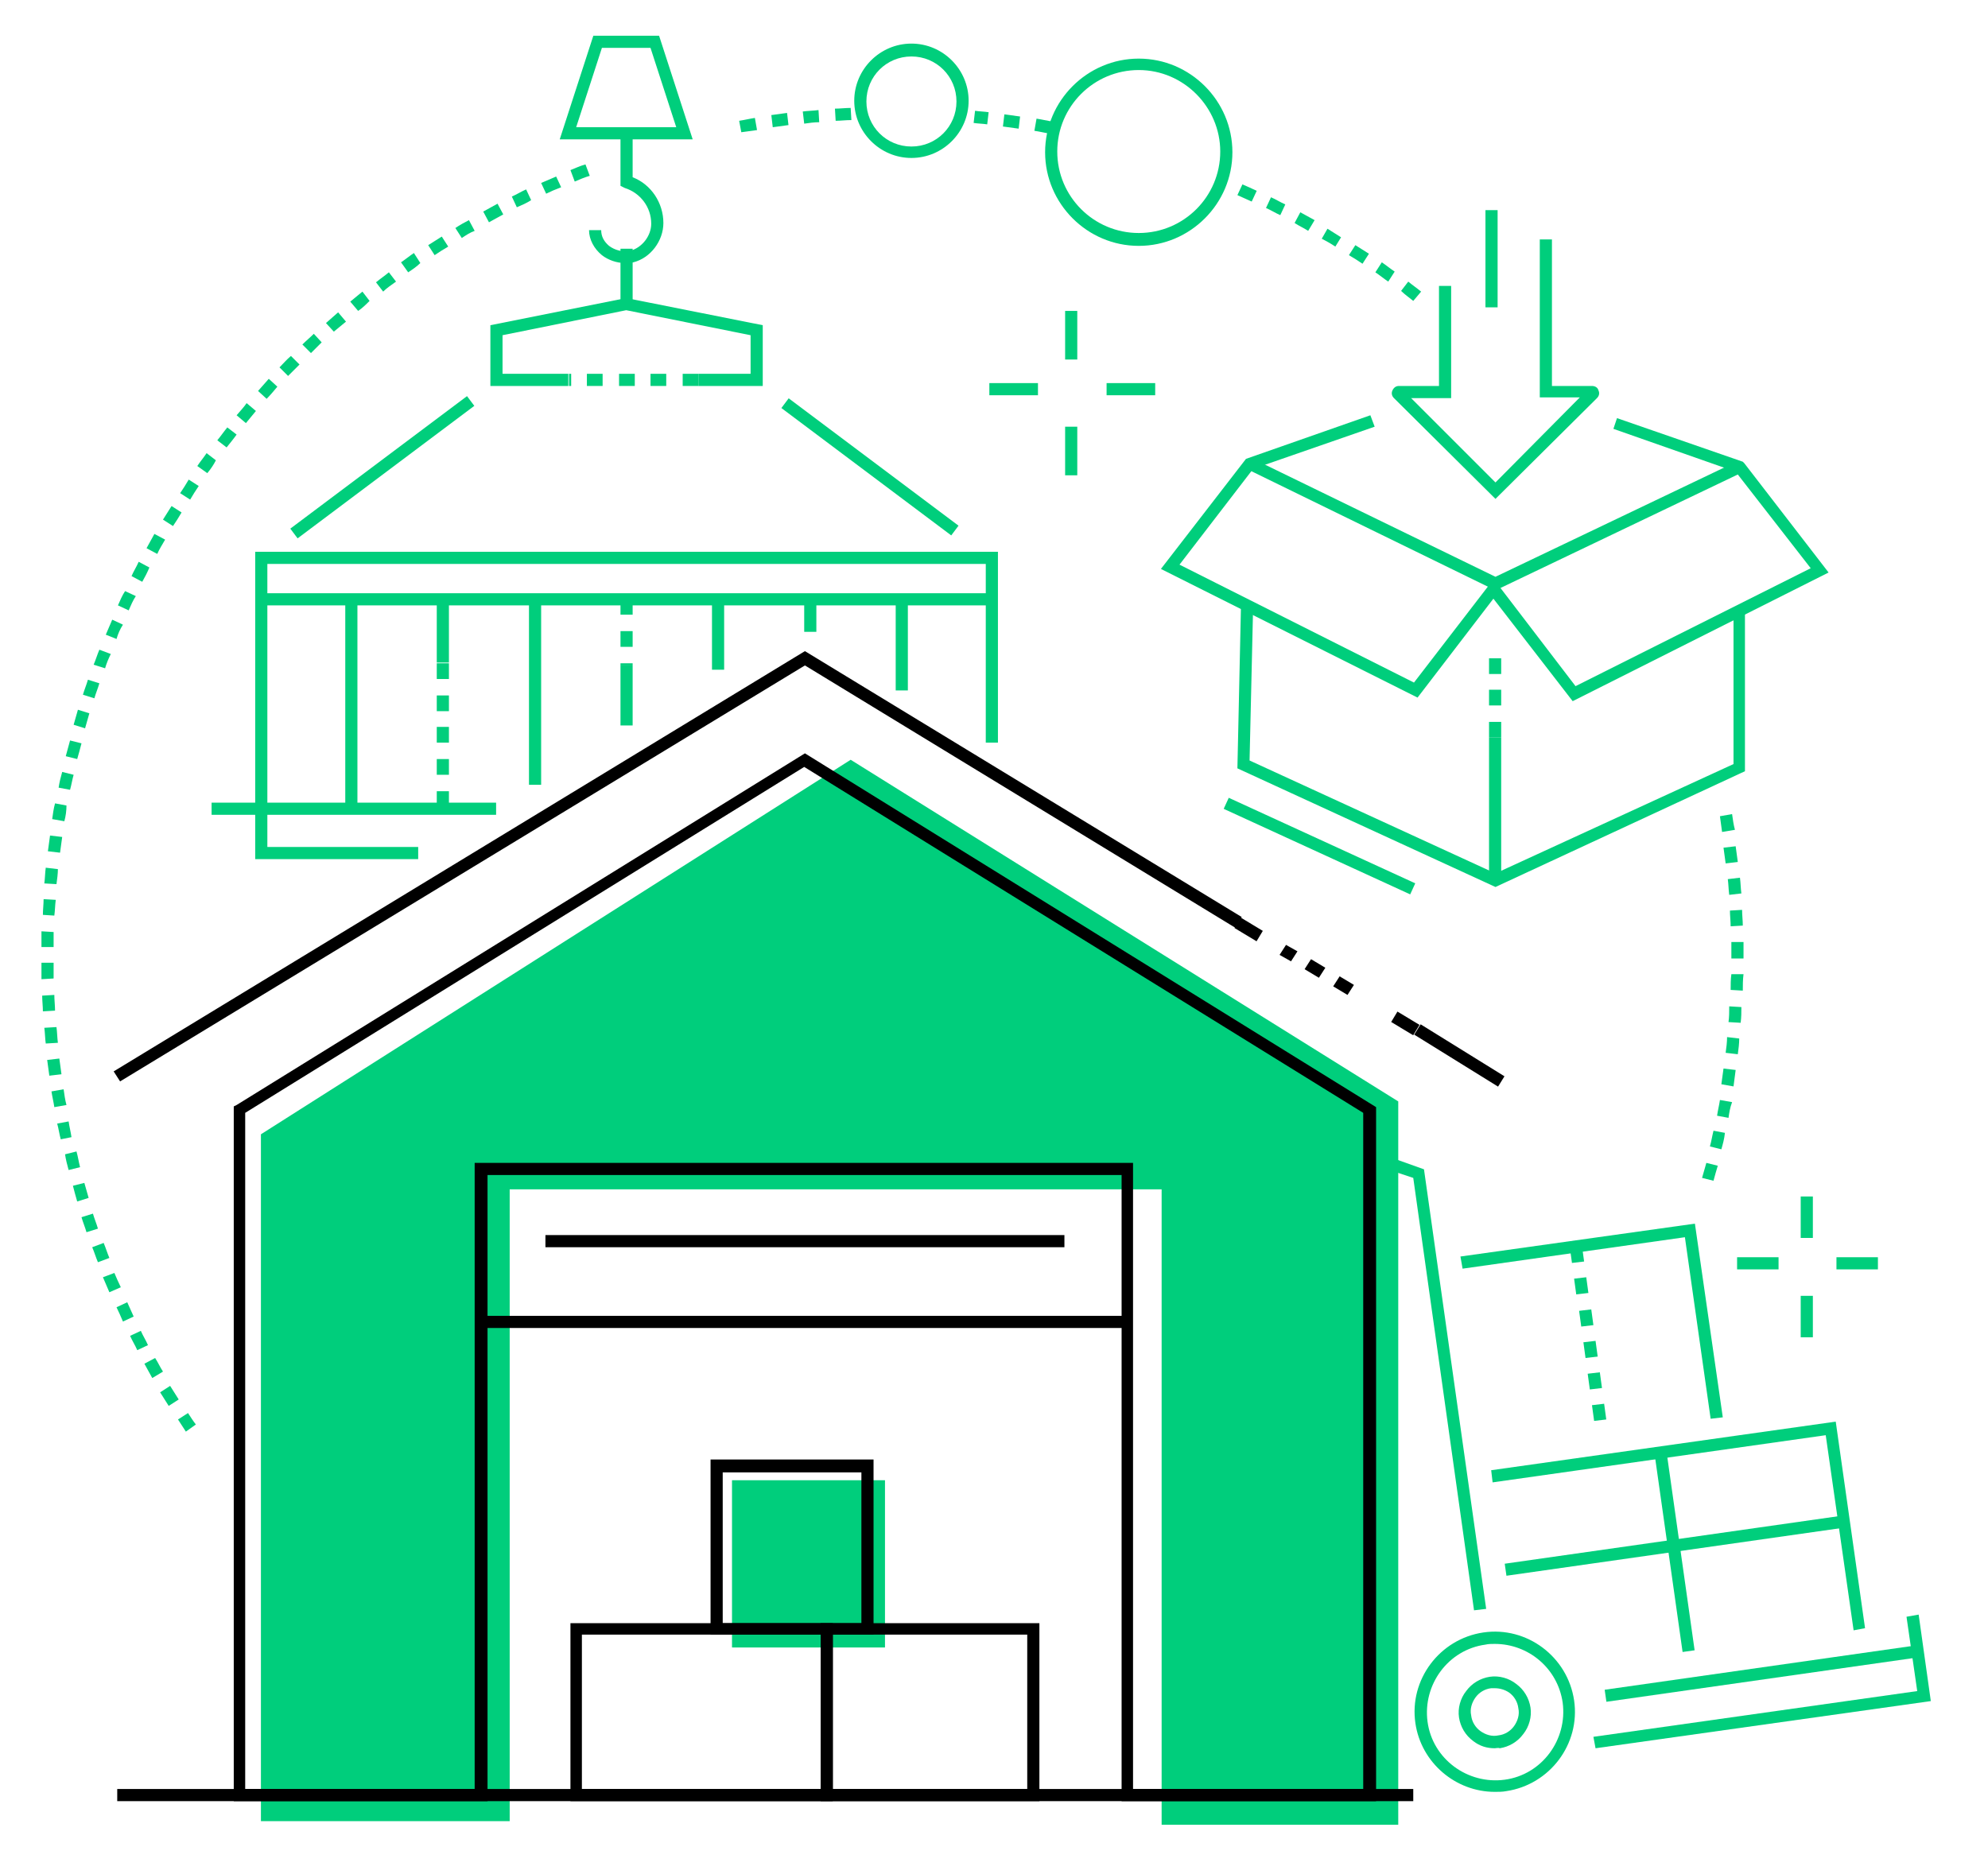 <?xml version="1.0" encoding="utf-8"?>
<!-- Generator: Adobe Illustrator 25.1.0, SVG Export Plug-In . SVG Version: 6.00 Build 0)  -->
<svg version="1.1" id="Capa_1" xmlns="http://www.w3.org/2000/svg" xmlns:xlink="http://www.w3.org/1999/xlink" x="0px" y="0px"
	 viewBox="0 0 278.1 262.2" style="enable-background:new 0 0 278.1 262.2;" xml:space="preserve">
<style type="text/css">
	.st0{fill:#00CE7C;}
</style>
<g>
	<g>
		<g>
			<g>
				<rect x="149" y="43.5" class="st0" width="1.7" height="6.8"/>
			</g>
			<g>
				<rect x="154.8" y="53.6" class="st0" width="6.8" height="1.7"/>
			</g>
			<g>
				<rect x="149" y="59.7" class="st0" width="1.7" height="6.8"/>
			</g>
			<g>
				<rect x="138.4" y="53.6" class="st0" width="6.8" height="1.7"/>
			</g>
		</g>
		<g>
			<g>
				<rect x="251.9" y="167.4" class="st0" width="1.7" height="5.8"/>
			</g>
			<g>
				<rect x="256.9" y="175.9" class="st0" width="5.8" height="1.7"/>
			</g>
			<g>
				<rect x="251.9" y="181.3" class="st0" width="1.7" height="5.8"/>
			</g>
			<g>
				<rect x="243" y="175.9" class="st0" width="5.8" height="1.7"/>
			</g>
		</g>
		<g>
			<g>
				<polygon class="st0" points="58.5,120.2 35.7,120.2 35.7,77.2 139.6,77.2 139.6,103.9 137.9,103.9 137.9,78.9 37.4,78.9 
					37.4,118.5 58.5,118.5 				"/>
			</g>
			<g>
				<g>
					<rect x="48.3" y="83.8" class="st0" width="1.7" height="29.4"/>
				</g>
				<g>
					<g>
						<path class="st0" d="M62.8,112.9h-1.7v-2.2h1.7V112.9z M62.8,108.4h-1.7v-2.2h1.7V108.4z M62.8,103.9h-1.7v-2.2h1.7V103.9z
							 M62.8,99.5h-1.7v-2.2h1.7V99.5z M62.8,95h-1.7v-2.2h1.7V95z"/>
					</g>
					<g>
						<rect x="61.1" y="83.8" class="st0" width="1.7" height="8.9"/>
					</g>
				</g>
				<g>
					<rect x="74" y="83.8" class="st0" width="1.7" height="26"/>
				</g>
				<g>
					<g>
						<rect x="86.8" y="93.1" class="st0" width="1.7" height="8.4"/>
					</g>
					<g>
						<path class="st0" d="M88.5,93.1h-1.7v-0.3h1.7V93.1z M88.5,90.5h-1.7v-2.2h1.7V90.5z M88.5,86h-1.7v-2.2h1.7V86z"/>
					</g>
				</g>
				<g>
					<rect x="99.6" y="83.8" class="st0" width="1.7" height="9.9"/>
				</g>
				<g>
					<g>
						<rect x="112.5" y="83.8" class="st0" width="1.7" height="4.6"/>
					</g>
				</g>
				<g>
					<rect x="125.3" y="83.8" class="st0" width="1.7" height="12.8"/>
				</g>
			</g>
			<g>
				<polygon class="st0" points="106.7,54 97.7,54 97.7,52.3 105,52.3 105,46.9 87.6,43.4 70.3,46.9 70.3,52.3 79.5,52.3 79.5,54 
					68.6,54 68.6,45.5 87.6,41.7 106.7,45.5 				"/>
			</g>
			<g>
				<path class="st0" d="M97.7,54h-2.2v-1.7h2.2V54z M93.3,54H91v-1.7h2.2V54z M88.8,54h-2.2v-1.7h2.2V54z M84.3,54h-2.2v-1.7h2.2
					V54z M79.9,54h-0.3v-1.7h0.3V54z"/>
			</g>
			<g>
				<rect x="86.8" y="34.8" class="st0" width="1.7" height="7.7"/>
			</g>
			<g>
				<g>
					<path class="st0" d="M96.9,19.5H78.3L83,5h9.2L96.9,19.5z M80.6,17.8h14L91,6.7h-6.8L80.6,17.8z"/>
				</g>
				<g>
					<path class="st0" d="M87.4,36.8c-1.1,0-2.3-0.4-3.2-1.1c-1.1-0.9-1.8-2.2-1.8-3.5h1.7c0,0.9,0.4,1.6,1.1,2.2
						c0.8,0.6,1.9,0.9,2.9,0.7c1.7-0.4,3-2.1,3-3.8c0-2.3-1.5-4.3-3.7-5L86.8,26v-8.1h1.7v6.9c2.6,1,4.3,3.6,4.3,6.4
						c0,2.5-1.8,4.9-4.2,5.5C88.2,36.8,87.8,36.8,87.4,36.8z"/>
				</g>
			</g>
			<g>
				
					<rect x="38" y="64.6" transform="matrix(0.8 -0.6 0.6 0.8 -28.549 45.083)" class="st0" width="30.9" height="1.7"/>
			</g>
			<g>
				
					<rect x="120.8" y="50.4" transform="matrix(0.6 -0.8 0.8 0.6 -3.492 123.488)" class="st0" width="1.7" height="29.7"/>
			</g>
			<g>
				<rect x="29.6" y="112.3" class="st0" width="39.8" height="1.7"/>
			</g>
			<g>
				<rect x="36.5" y="83" class="st0" width="102.2" height="1.7"/>
			</g>
		</g>
		<g>
			<g>
				<g>
					<path class="st0" d="M209.1,250.7c-5.5,0-10.3-4.1-11.1-9.6c-0.9-6.1,3.4-11.8,9.5-12.7c6.1-0.9,11.8,3.4,12.7,9.5
						c0.9,6.1-3.4,11.8-9.5,12.7C210.2,250.7,209.6,250.7,209.1,250.7z M209.1,230c-0.4,0-0.9,0-1.3,0.1c-5.2,0.7-8.8,5.6-8.1,10.8
						c0.7,5.2,5.6,8.8,10.8,8.1c5.2-0.7,8.8-5.6,8.1-10.8C217.9,233.4,213.8,230,209.1,230z"/>
				</g>
				<g>
					<path class="st0" d="M209.1,244.6c-1.1,0-2.1-0.3-3-1c-1.1-0.8-1.8-2-2-3.3c-0.2-1.3,0.2-2.7,1-3.7c0.8-1.1,2-1.8,3.3-2
						c1.3-0.2,2.7,0.2,3.7,1c1.1,0.8,1.8,2,2,3.3c0.2,1.3-0.2,2.7-1,3.7c-0.8,1.1-2,1.8-3.3,2C209.6,244.5,209.3,244.6,209.1,244.6z
						 M209.1,236.2c-0.2,0-0.3,0-0.5,0c-0.9,0.1-1.7,0.6-2.2,1.3c-0.5,0.7-0.8,1.6-0.6,2.5c0.1,0.9,0.6,1.7,1.3,2.2
						c0.7,0.5,1.6,0.8,2.5,0.6c0.9-0.1,1.7-0.6,2.2-1.3c0.5-0.7,0.8-1.6,0.6-2.5c-0.1-0.9-0.6-1.7-1.3-2.2
						C210.5,236.4,209.8,236.2,209.1,236.2z"/>
				</g>
				<g>
					<polygon class="st0" points="206.2,225.3 197.7,164.8 194.4,163.7 195,162.1 199.2,163.6 207.9,225.1 					"/>
				</g>
				<g>
					
						<rect x="224.3" y="233.4" transform="matrix(0.99 -0.141 0.141 0.99 -30.489 36.975)" class="st0" width="44.2" height="1.7"/>
				</g>
				<g>
					<polygon class="st0" points="259.3,228.1 255.4,200.8 208.8,207.4 208.6,205.7 256.8,198.9 260.9,227.8 					"/>
				</g>
				<g>
					<polygon class="st0" points="239.3,198.5 235.7,173.1 204.6,177.5 204.3,175.8 237.1,171.2 241,198.3 					"/>
				</g>
				<g>
					
						<rect x="233.5" y="203" transform="matrix(0.99 -0.14 0.14 0.99 -28.143 35.032)" class="st0" width="1.7" height="28.1"/>
				</g>
				<g>
					
						<rect x="210.3" y="215.5" transform="matrix(0.99 -0.141 0.141 0.99 -28.087 35.088)" class="st0" width="47.9" height="1.7"/>
				</g>
				<g>
					<path class="st0" d="M223,198.8l-0.3-2.2l1.7-0.2l0.3,2.2L223,198.8z M222.4,194.4l-0.3-2.2l1.7-0.2l0.3,2.2L222.4,194.4z
						 M221.8,190l-0.3-2.2l1.7-0.2l0.3,2.2L221.8,190z M221.2,185.6l-0.3-2.2l1.7-0.2l0.3,2.2L221.2,185.6z M220.5,181.1l-0.3-2.2
						l1.7-0.2l0.3,2.2L220.5,181.1z M219.9,176.7l-0.3-2.2l1.7-0.2l0.3,2.2L219.9,176.7z"/>
				</g>
				<g>
					<polygon class="st0" points="223.2,244.6 222.9,243 268.2,236.6 266.7,226.2 268.4,225.9 270.1,238 					"/>
				</g>
			</g>
		</g>
		<g>
			<path class="st0" d="M239.7,165.2l-1.6-0.4c0.2-0.7,0.4-1.4,0.6-2.1l1.6,0.4C240.1,163.7,239.9,164.5,239.7,165.2z M240.8,160.8
				l-1.6-0.4c0.2-0.7,0.3-1.4,0.5-2.2l1.6,0.3C241.2,159.4,241,160.1,240.8,160.8z M241.8,156.4l-1.6-0.3c0.1-0.7,0.3-1.5,0.4-2.2
				l1.7,0.3C242,155,241.9,155.7,241.8,156.4z M242.5,152l-1.7-0.3c0.1-0.7,0.2-1.5,0.3-2.2l1.7,0.2
				C242.7,150.5,242.6,151.3,242.5,152z M243.1,147.5l-1.7-0.2c0.1-0.7,0.2-1.5,0.2-2.2l1.7,0.2C243.3,146,243.2,146.8,243.1,147.5z
				 M243.5,143.1l-1.7-0.1c0.1-0.7,0.1-1.5,0.1-2.2l1.7,0.1C243.6,141.6,243.6,142.3,243.5,143.1z M243.8,138.6l-1.7-0.1
				c0-0.7,0-1.5,0.1-2.2l1.7,0C243.8,137.1,243.8,137.8,243.8,138.6z M243.9,134.1h-1.7V134c0-0.7,0-1.4,0-2.2l1.7,0
				C243.9,132.6,243.9,133.3,243.9,134.1L243.9,134.1z M242.1,129.6c0-0.7-0.1-1.5-0.1-2.2l1.7-0.1c0,0.7,0.1,1.5,0.1,2.2
				L242.1,129.6z M241.9,125.2c-0.1-0.7-0.1-1.5-0.2-2.2l1.7-0.2c0.1,0.7,0.1,1.5,0.2,2.2L241.9,125.2z M241.4,120.8
				c-0.1-0.7-0.2-1.5-0.3-2.2l1.7-0.2c0.1,0.7,0.2,1.5,0.3,2.2L241.4,120.8z M240.9,116.4c-0.1-0.7-0.2-1.5-0.3-2.2l1.7-0.3
				c0.1,0.7,0.2,1.5,0.4,2.2L240.9,116.4z"/>
		</g>
		<g>
			<g>
				<polygon class="st0" points="209.2,82.6 174.8,65.8 175.5,64.3 209.2,80.7 242.9,64.6 243.7,66.1 				"/>
			</g>
			<g>
				<path class="st0" d="M210,103.2h-1.7V101h1.7V103.2z M210,98.7h-1.7v-2.2h1.7V98.7z M210,94.3h-1.7v-2.2h1.7V94.3z"/>
			</g>
			<g>
				<rect x="208.3" y="103.2" class="st0" width="1.7" height="19.9"/>
			</g>
			<g>
				<polygon class="st0" points="209.2,124.1 173.1,107.5 173.6,84.7 175.3,84.8 174.8,106.4 209.2,122.2 242.5,106.9 242.5,85.5 
					244.1,85.5 244.1,107.9 				"/>
			</g>
			<g>
				<polygon class="st0" points="198.3,97.6 162.4,79.6 174.3,64.2 191.7,58.1 192.3,59.7 175.3,65.6 165,79 197.8,95.5 208.5,81.6 
					209.8,82.6 				"/>
			</g>
			<g>
				<polygon class="st0" points="220,98.1 208.4,83.1 209.7,82 220.4,96 253.3,79.5 242.8,66 225.7,60 226.2,58.5 243.8,64.6 
					244,64.8 255.8,80.1 				"/>
			</g>
			<g>
				<path class="st0" d="M209.2,69.8L195,55.7c-0.3-0.3-0.4-0.7-0.2-1.1c0.2-0.4,0.5-0.6,0.9-0.6h5.6V40h1.7v15.7h-5.6l11.8,11.8
					L221,55.6h-5.6V33.5h1.7V54h5.6c0.4,0,0.8,0.2,0.9,0.6c0.2,0.4,0.1,0.8-0.2,1.1L209.2,69.8z"/>
			</g>
			<g>
				<rect x="207.8" y="29.4" class="st0" width="1.7" height="13.6"/>
			</g>
			<g>
				
					<rect x="183.8" y="104.1" transform="matrix(0.417 -0.909 0.909 0.417 -8.980784e-02 236.829)" class="st0" width="1.7" height="28.7"/>
			</g>
		</g>
		<g>
			<path class="st0" d="M26,200.3c-0.4-0.6-0.7-1.1-1.1-1.7l1.4-0.9c0.4,0.6,0.7,1.1,1.1,1.6L26,200.3z M23.6,196.7
				c-0.4-0.6-0.8-1.3-1.2-1.9l1.4-0.9c0.4,0.6,0.8,1.3,1.2,1.9L23.6,196.7z M21.3,192.8c-0.4-0.7-0.7-1.3-1.1-2l1.5-0.8
				c0.4,0.6,0.7,1.3,1.1,1.9L21.3,192.8z M19.2,188.9c-0.3-0.7-0.7-1.3-1-2l1.5-0.7c0.3,0.7,0.7,1.3,1,2L19.2,188.9z M17.2,184.9
				c-0.3-0.7-0.6-1.4-0.9-2l1.5-0.7c0.3,0.7,0.6,1.3,0.9,2L17.2,184.9z M15.3,180.8c-0.3-0.7-0.6-1.4-0.9-2.1l1.6-0.6
				c0.3,0.7,0.6,1.4,0.9,2L15.3,180.8z M13.7,176.6c-0.3-0.7-0.5-1.4-0.8-2.1l1.6-0.6c0.3,0.7,0.5,1.4,0.8,2.1L13.7,176.6z
				 M12.1,172.4c-0.2-0.7-0.5-1.4-0.7-2.1l1.6-0.5c0.2,0.7,0.5,1.4,0.7,2.1L12.1,172.4z M10.8,168.1c-0.2-0.7-0.4-1.4-0.6-2.2
				l1.6-0.4c0.2,0.7,0.4,1.4,0.6,2.1L10.8,168.1z M9.6,163.7c-0.2-0.7-0.4-1.5-0.5-2.2l1.6-0.4c0.2,0.7,0.3,1.4,0.5,2.2L9.6,163.7z
				 M8.5,159.4c-0.2-0.7-0.3-1.5-0.5-2.2l1.6-0.3c0.1,0.7,0.3,1.5,0.4,2.2L8.5,159.4z M7.6,154.9c-0.1-0.7-0.3-1.5-0.4-2.2l1.7-0.3
				c0.1,0.7,0.2,1.5,0.4,2.2L7.6,154.9z M6.9,150.5c-0.1-0.7-0.2-1.5-0.3-2.2l1.7-0.2c0.1,0.7,0.2,1.5,0.3,2.2L6.9,150.5z M6.4,146
				c-0.1-0.7-0.1-1.5-0.2-2.2l1.7-0.1c0.1,0.7,0.1,1.5,0.2,2.2L6.4,146z M6,141.5c0-0.7-0.1-1.5-0.1-2.2l1.7-0.1
				c0,0.7,0.1,1.5,0.1,2.2L6,141.5z M5.8,137c0-0.7,0-1.5,0-2.3l1.7,0c0,0.7,0,1.5,0,2.2L5.8,137z M7.5,132.5l-1.7,0
				c0-0.8,0-1.5,0-2.2l1.7,0.1C7.5,131.1,7.5,131.8,7.5,132.5z M7.6,128.1L6,128c0-0.7,0.1-1.5,0.1-2.2l1.7,0.1
				C7.7,126.6,7.7,127.4,7.6,128.1z M7.9,123.7l-1.7-0.1c0.1-0.7,0.1-1.5,0.2-2.2l1.7,0.2C8.1,122.2,8,123,7.9,123.7z M8.4,119.3
				l-1.7-0.2c0.1-0.7,0.2-1.5,0.3-2.2l1.7,0.2C8.6,117.8,8.5,118.6,8.4,119.3z M9,114.9l-1.7-0.3c0.1-0.7,0.2-1.5,0.4-2.2l1.6,0.3
				C9.3,113.4,9.2,114.2,9,114.9z M9.8,110.5l-1.6-0.3c0.1-0.7,0.3-1.5,0.5-2.2l1.6,0.4C10.1,109.1,10,109.8,9.8,110.5z M10.8,106.2
				l-1.6-0.4c0.2-0.7,0.4-1.5,0.6-2.2l1.6,0.4C11.2,104.8,11,105.5,10.8,106.2z M11.9,101.9l-1.6-0.5c0.2-0.7,0.4-1.4,0.6-2.1
				l1.6,0.5C12.3,100.5,12.1,101.2,11.9,101.9z M13.2,97.7l-1.6-0.5c0.2-0.7,0.5-1.4,0.7-2.1l1.6,0.5C13.7,96.3,13.4,97,13.2,97.7z
				 M14.7,93.5L13.1,93c0.3-0.7,0.5-1.4,0.8-2.1l1.6,0.6C15.2,92.1,14.9,92.8,14.7,93.5z M16.3,89.4l-1.5-0.6
				c0.3-0.7,0.6-1.4,0.9-2.1l1.5,0.7C16.8,88,16.5,88.7,16.3,89.4z M18,85.4l-1.5-0.7c0.3-0.7,0.6-1.4,1-2l1.5,0.7
				C18.6,84,18.3,84.7,18,85.4z M19.9,81.4l-1.5-0.8c0.3-0.7,0.7-1.3,1-2l1.5,0.8C20.6,80.1,20.3,80.7,19.9,81.4z M22,77.5l-1.5-0.8
				c0.4-0.7,0.7-1.3,1.1-2l1.5,0.8C22.7,76.2,22.3,76.8,22,77.5z M24.2,73.6l-1.4-0.9c0.4-0.6,0.8-1.3,1.2-1.9l1.4,0.9
				C25,72.4,24.6,73,24.2,73.6z M26.6,69.9L25.2,69c0.4-0.6,0.8-1.2,1.2-1.9l1.4,0.9C27.4,68.6,27,69.2,26.6,69.9z M29,66.2l-1.4-1
				c0.4-0.6,0.9-1.2,1.3-1.8l1.3,1C29.9,65,29.5,65.6,29,66.2z M31.7,62.6l-1.3-1c0.5-0.6,0.9-1.2,1.4-1.8l1.3,1
				C32.6,61.5,32.1,62.1,31.7,62.6z M34.4,59.2l-1.3-1.1c0.5-0.6,1-1.1,1.4-1.7l1.3,1.1C35.4,58,34.9,58.6,34.4,59.2z M37.3,55.8
				l-1.2-1.1c0.5-0.6,1-1.1,1.5-1.7l1.2,1.1C38.3,54.7,37.8,55.3,37.3,55.8z M40.3,52.6l-1.2-1.2c0.5-0.5,1-1.1,1.6-1.6l1.2,1.2
				C41.4,51.5,40.9,52,40.3,52.6z M43.5,49.4l-1.2-1.2c0.5-0.5,1.1-1,1.6-1.5l1.1,1.2C44.5,48.4,44,48.9,43.5,49.4z M46.7,46.4
				l-1.1-1.2c0.6-0.5,1.1-1,1.7-1.5l1.1,1.3C47.8,45.5,47.3,45.9,46.7,46.4z M50.1,43.5L49,42.2c0.6-0.5,1.2-1,1.7-1.4l1,1.3
				C51.2,42.6,50.7,43.1,50.1,43.5z M53.6,40.8l-1-1.3c0.6-0.5,1.2-0.9,1.8-1.4l1,1.3C54.7,39.9,54.1,40.3,53.6,40.8z M57.1,38.1
				l-1-1.4c0.6-0.4,1.2-0.9,1.8-1.3l0.9,1.4C58.3,37.3,57.7,37.7,57.1,38.1z M60.8,35.7l-0.9-1.4c0.6-0.4,1.3-0.8,1.9-1.2l0.9,1.4
				C62,34.9,61.4,35.3,60.8,35.7z M64.6,33.3l-0.9-1.4c0.6-0.4,1.3-0.8,1.9-1.1l0.8,1.5C65.8,32.5,65.2,32.9,64.6,33.3z M68.4,31.1
				l-0.8-1.5c0.7-0.4,1.3-0.7,2-1.1l0.8,1.5C69.7,30.4,69.1,30.7,68.4,31.1z M72.3,29l-0.7-1.5c0.7-0.3,1.3-0.7,2-1l0.7,1.5
				C73.7,28.4,73,28.7,72.3,29z M76.4,27.1l-0.7-1.5c0.7-0.3,1.4-0.6,2.1-0.9l0.7,1.5C77.7,26.5,77,26.8,76.4,27.1z M80.4,25.4
				l-0.6-1.6c0.7-0.3,1.4-0.6,2.1-0.8l0.6,1.6C81.8,24.8,81.1,25.1,80.4,25.4z"/>
		</g>
		<g>
			<path class="st0" d="M103.7,18.5l-0.3-1.6c0.7-0.1,1.5-0.3,2.2-0.4l0.3,1.7C105.2,18.3,104.4,18.4,103.7,18.5z M108.1,17.8
				l-0.2-1.7c0.7-0.1,1.5-0.2,2.2-0.3l0.2,1.7C109.5,17.6,108.8,17.7,108.1,17.8z M112.5,17.3l-0.2-1.7c0.7-0.1,1.5-0.1,2.2-0.2
				l0.1,1.7C113.9,17.1,113.2,17.2,112.5,17.3z M116.9,16.9l-0.1-1.7c0.7,0,1.5-0.1,2.2-0.1l0.1,1.7
				C118.3,16.8,117.6,16.9,116.9,16.9z"/>
		</g>
		<g>
			<path class="st0" d="M146.9,18.7c-0.7-0.1-1.5-0.3-2.2-0.4l0.3-1.7c0.7,0.1,1.5,0.3,2.2,0.4L146.9,18.7z M142.5,18
				c-0.7-0.1-1.5-0.2-2.2-0.3l0.2-1.7c0.7,0.1,1.5,0.2,2.2,0.3L142.5,18z M138.1,17.4c-0.6-0.1-1.3-0.1-1.9-0.2l0.2-1.7
				c0.6,0.1,1.3,0.1,1.9,0.2L138.1,17.4z"/>
		</g>
		<g>
			<path class="st0" d="M197.7,42.1c-0.6-0.5-1.2-0.9-1.7-1.4l1-1.3c0.6,0.5,1.2,0.9,1.8,1.4L197.7,42.1z M194.2,39.4
				c-0.6-0.4-1.2-0.9-1.8-1.3l0.9-1.4c0.6,0.4,1.2,0.9,1.8,1.3L194.2,39.4z M190.6,36.9c-0.6-0.4-1.2-0.8-1.9-1.2l0.9-1.4
				c0.6,0.4,1.3,0.8,1.9,1.2L190.6,36.9z M186.8,34.5c-0.6-0.4-1.3-0.8-1.9-1.1l0.8-1.4c0.6,0.4,1.3,0.8,1.9,1.2L186.8,34.5z
				 M183,32.3c-0.6-0.4-1.3-0.7-1.9-1.1l0.8-1.5c0.7,0.4,1.3,0.7,2,1.1L183,32.3z M179.1,30.1c-0.7-0.3-1.3-0.7-2-1l0.7-1.5
				c0.7,0.3,1.3,0.7,2,1L179.1,30.1z M175.1,28.2c-0.7-0.3-1.3-0.6-2-0.9l0.7-1.5c0.7,0.3,1.4,0.6,2,0.9L175.1,28.2z M171.1,26.4
				l-0.5-0.2l0.6-1.5l0.5,0.2L171.1,26.4z"/>
		</g>
		<g>
			<path class="st0" d="M159.3,34.4c-7.2,0-13.1-5.9-13.1-13.1c0-7.2,5.9-13.1,13.1-13.1c7.2,0,13.1,5.9,13.1,13.1
				C172.4,28.5,166.5,34.4,159.3,34.4z M159.3,9.8c-6.3,0-11.4,5.1-11.4,11.4c0,6.3,5.1,11.4,11.4,11.4c6.3,0,11.4-5.1,11.4-11.4
				C170.7,15,165.6,9.8,159.3,9.8z"/>
		</g>
		<g>
			<path class="st0" d="M127.5,22.1c-4.4,0-8-3.6-8-8s3.6-8,8-8c4.4,0,8,3.6,8,8S131.9,22.1,127.5,22.1z M127.5,7.9
				c-3.5,0-6.3,2.8-6.3,6.3s2.8,6.3,6.3,6.3c3.5,0,6.3-2.8,6.3-6.3S131,7.9,127.5,7.9z"/>
		</g>
	</g>
	<g>
		<rect x="102.4" y="207.1" class="st0" width="21.4" height="23.4"/>
	</g>
	<g>
		<polygon class="st0" points="36.5,254.8 36.5,158.7 119,106.3 195.6,154.1 195.6,255.3 162.5,255.3 162.5,166.4 71.3,166.4 
			71.3,254.8 		"/>
	</g>
	<g>
		<g>
			<polygon points="16.8,151.3 15.9,149.9 112.6,91.1 173.7,128.3 172.8,129.8 112.6,93.1 			"/>
		</g>
		<g>
			<g>
				<rect x="195.9" y="141.4" transform="matrix(0.516 -0.856 0.856 0.516 -27.512 237.714)" width="1.7" height="3.6"/>
			</g>
			<g>
				<path d="M188.5,139.2l-2-1.2l0.9-1.4l2,1.2L188.5,139.2z M184.5,136.8l-2-1.2l0.9-1.4l2,1.2L184.5,136.8z M180.6,134.5l-1.6-0.9
					l0.9-1.4l1.6,0.9L180.6,134.5z"/>
			</g>
			<g>
				<rect x="173.9" y="128.2" transform="matrix(0.516 -0.856 0.856 0.516 -26.776 212.545)" width="1.7" height="3.6"/>
			</g>
		</g>
		<g>
			<rect x="203.3" y="140.9" transform="matrix(0.527 -0.85 0.85 0.527 -29.071 243.308)" width="1.7" height="13.8"/>
		</g>
		<g>
			<g>
				<path d="M192.4,252h-35.5v-87.6H68.2V252H32.7v-97.2l0.4-0.2l79.5-49.2l79.9,49.5V252z M158.6,250.3h32.1v-94.6l-78.2-48.4
					l-78.2,48.4v94.6h32.1v-87.6h92.1V250.3z"/>
			</g>
			<g>
				<rect x="76.3" y="172.8" width="72.6" height="1.7"/>
			</g>
			<g>
				<rect x="67.3" y="184.1" width="90.4" height="1.7"/>
			</g>
		</g>
		<g>
			<g>
				<path d="M116.5,252H79.8v-24.9h36.7V252z M81.4,250.3h33.4v-21.6H81.4V250.3z"/>
			</g>
			<g>
				<path d="M145.4,252h-30.6v-24.9h30.6V252z M116.5,250.3h27.2v-21.6h-27.2V250.3z"/>
			</g>
			<g>
				<path d="M122.2,228.7H99.4v-24.5h22.8V228.7z M101.1,227.1h19.4v-21.1h-19.4V227.1z"/>
			</g>
		</g>
		<g>
			<rect x="16.4" y="250.3" width="181.3" height="1.7"/>
		</g>
	</g>
</g>
</svg>
